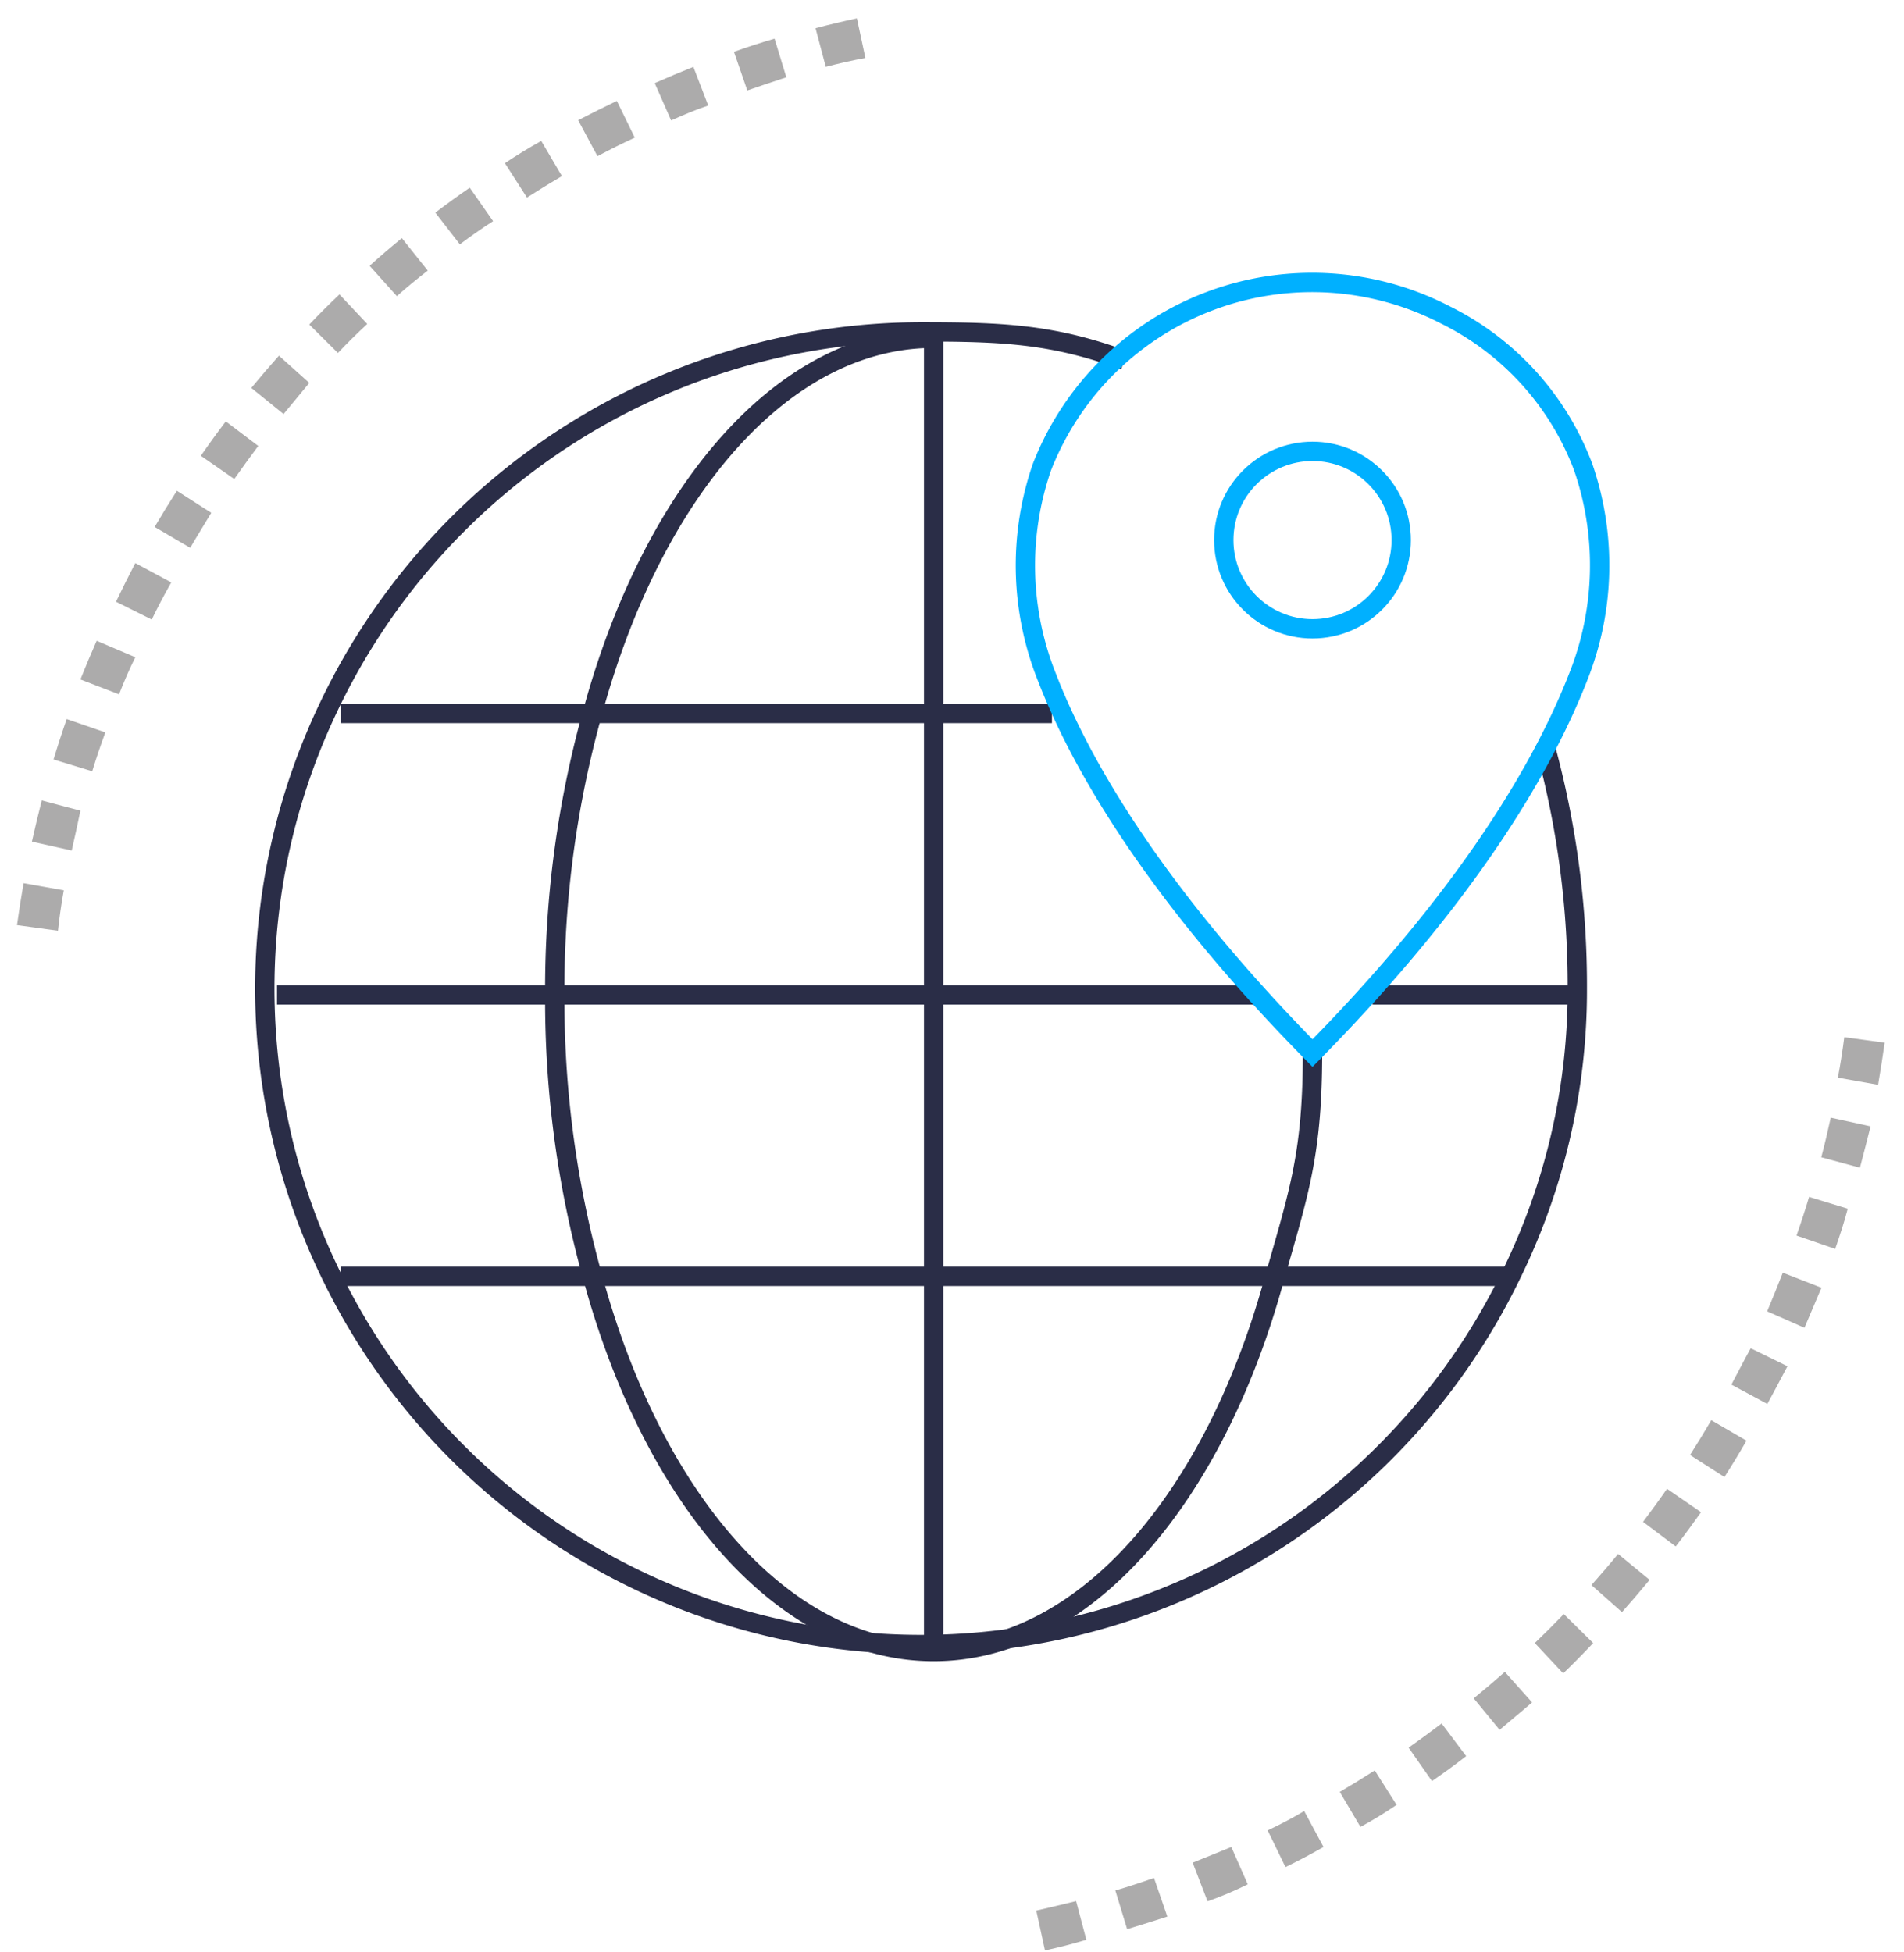 <svg id="Слой_1" data-name="Слой 1" xmlns="http://www.w3.org/2000/svg" viewBox="0 0 98.5 101"><defs><style>.cls-1,.cls-3{fill:none;stroke-miterlimit:10;}.cls-1{stroke:#2a2d47;}.cls-2{fill:#acabab;}.cls-3{stroke:#00b0ff;}</style></defs><title>Монтажная область 1</title><path class="cls-1" d="M80,38.84a47,47,0,0,1,1.6,12.3,33.37,33.37,0,0,1-3.3,14.56A33.93,33.93,0,0,1,17,65.7a33.76,33.76,0,0,1,0-29.12A34,34,0,0,1,47.68,17.17c4.17,0,6.8.11,10.49,1.47"/><path class="cls-1" d="M67.9,54.44c0,5.19-.68,7.17-1.94,11.59C62.86,77.48,56.11,85.44,48.3,85.44S33.74,77.48,30.64,66A53.33,53.33,0,0,1,28.7,51.47a53.33,53.33,0,0,1,1.94-14.56C33.74,25.46,40.49,17.5,48.3,17.5"/><line class="cls-1" x1="71.01" y1="51.47" x2="81.92" y2="51.47"/><polyline class="cls-1" points="14.33 51.47 29.07 51.47 49.2 51.47 64.87 51.47"/><polyline class="cls-1" points="48.3 85.44 48.3 66.03 48.3 51.47 48.3 36.91 48.3 17.5"/><polyline class="cls-1" points="17.63 36.91 30.64 36.91 48.3 36.91 54.42 36.91"/><polyline class="cls-1" points="17.63 66.03 30.64 66.03 48.3 66.03 65.96 66.03 78.41 66.03"/><path class="cls-2" d="M54.06,100.9l-.45-2.06q1-.23,2.06-.49l.53,2Q55.13,100.67,54.06,100.9Z"/><path class="cls-2" d="M58.31,99.8l-.61-2c.68-.2,1.35-.42,2-.65l.69,2Q59.37,99.48,58.31,99.8Z"/><path class="cls-2" d="M62.47,98.36l-.77-2c.66-.26,1.31-.53,2-.81l.85,1.93Q63.5,98,62.47,98.36Z"/><path class="cls-2" d="M66.5,96.59l-.92-1.9q1-.47,1.89-1l1,1.86Q67.49,96.11,66.5,96.59Z"/><path class="cls-2" d="M70.38,94.51,69.31,92.7q.92-.54,1.81-1.11l1.13,1.78Q71.33,94,70.38,94.51Z"/><path class="cls-2" d="M74.08,92.14l-1.21-1.73q.87-.61,1.71-1.25l1.27,1.69Q75,91.51,74.08,92.14Z"/><path class="cls-2" d="M77.58,89.49l-1.34-1.63q.82-.67,1.61-1.37l1.41,1.58C78.71,88.55,78.15,89,77.58,89.49Z"/><path class="cls-2" d="M80.87,86.57,79.4,85q.76-.73,1.5-1.5L82.42,85C81.91,85.54,81.4,86.06,80.87,86.57Z"/><path class="cls-2" d="M83.91,83.4,82.33,82c.47-.53.93-1.06,1.38-1.61l1.63,1.34Q84.64,82.58,83.91,83.4Z"/><path class="cls-2" d="M86.69,80,85,78.73c.42-.56.84-1.13,1.24-1.71L88,78.23C87.57,78.83,87.14,79.43,86.69,80Z"/><path class="cls-2" d="M89.21,76.41l-1.78-1.14q.57-.89,1.1-1.8l1.82,1.06Q89.8,75.49,89.21,76.41Z"/><path class="cls-2" d="M91.43,72.63l-1.86-1c.33-.62.65-1.25,1-1.88l1.9.93Q91.95,71.67,91.43,72.63Z"/><path class="cls-2" d="M93.35,68.69l-1.93-.85q.42-1,.81-2l2,.78Q93.78,67.69,93.35,68.69Z"/><path class="cls-2" d="M94.94,64.61l-2-.69q.35-1,.65-2l2,.61C95.41,63.22,95.18,63.92,94.94,64.61Z"/><path class="cls-2" d="M96.22,60.41l-2-.54c.18-.68.34-1.37.49-2.05l2.06.45Q96.5,59.35,96.22,60.41Z"/><path class="cls-2" d="M97.16,56.12l-2.08-.37q.19-1,.33-2.09l2.09.28Q97.35,55,97.16,56.12Z"/><path class="cls-2" d="M3,48.15.88,47.86q.15-1.09.34-2.17l2.08.37Q3.11,47.1,3,48.15Z"/><path class="cls-2" d="M3.71,44l-2.06-.46q.24-1.07.51-2.13l2,.53Q3.94,43,3.71,44Z"/><path class="cls-2" d="M4.77,39.9l-2-.61q.32-1.06.68-2.09l2,.69Q5.08,38.89,4.77,39.9Z"/><path class="cls-2" d="M6.16,35.92l-2-.77q.4-1,.84-2L7,34Q6.54,34.93,6.16,35.92Z"/><path class="cls-2" d="M7.85,32.05,6,31.13q.48-1,1-2l1.86,1Q8.31,31.1,7.85,32.05Z"/><path class="cls-2" d="M9.84,28.34,8,27.26q.56-.95,1.15-1.87l1.78,1.14C10.57,27.13,10.2,27.72,9.84,28.34Z"/><path class="cls-2" d="M12.12,24.78l-1.73-1.2q.63-.91,1.29-1.78l1.68,1.27C12.94,23.63,12.53,24.2,12.12,24.78Z"/><path class="cls-2" d="M14.67,21.42,13,20.07q.7-.85,1.43-1.67L16,19.81Q15.34,20.6,14.67,21.42Z"/><path class="cls-2" d="M17.48,18.26,16,16.79q.76-.8,1.56-1.56L19,16.76Q18.21,17.49,17.48,18.26Z"/><path class="cls-2" d="M20.53,15.32l-1.41-1.57q.82-.74,1.67-1.43L22.13,14Q21.32,14.62,20.53,15.32Z"/><path class="cls-2" d="M23.79,12.64,22.52,11q.87-.66,1.78-1.29l1.21,1.73Q24.64,12,23.79,12.64Z"/><path class="cls-2" d="M27.26,10.22,26.12,8.44Q27,7.85,28,7.29l1.07,1.82Q28.15,9.65,27.26,10.22Z"/><path class="cls-2" d="M30.91,8.08l-1-1.86q1-.52,2-1l.93,1.9Q31.84,7.58,30.91,8.08Z"/><path class="cls-2" d="M34.72,6.23l-.85-1.93q1-.44,2-.84l.77,2C36,5.67,35.37,5.94,34.72,6.23Z"/><path class="cls-2" d="M38.66,4.68l-.69-2q1-.36,2.1-.68l.61,2Q39.66,4.33,38.66,4.68Z"/><path class="cls-2" d="M42.72,3.46l-.53-2q1.06-.28,2.14-.51L44.77,3Q43.73,3.19,42.72,3.46Z"/><path class="cls-3" d="M74.77,16.29a14.45,14.45,0,0,1,7.14,7.89,15.59,15.59,0,0,1-.28,10.88C80,39.22,76.34,45.92,67.9,54.48c-8.43-8.56-12.12-15.26-13.73-19.42a15.58,15.58,0,0,1-.27-10.89,15,15,0,0,1,20.87-7.88Z"/><circle class="cls-3" cx="67.9" cy="27.94" r="4.59"/></svg>